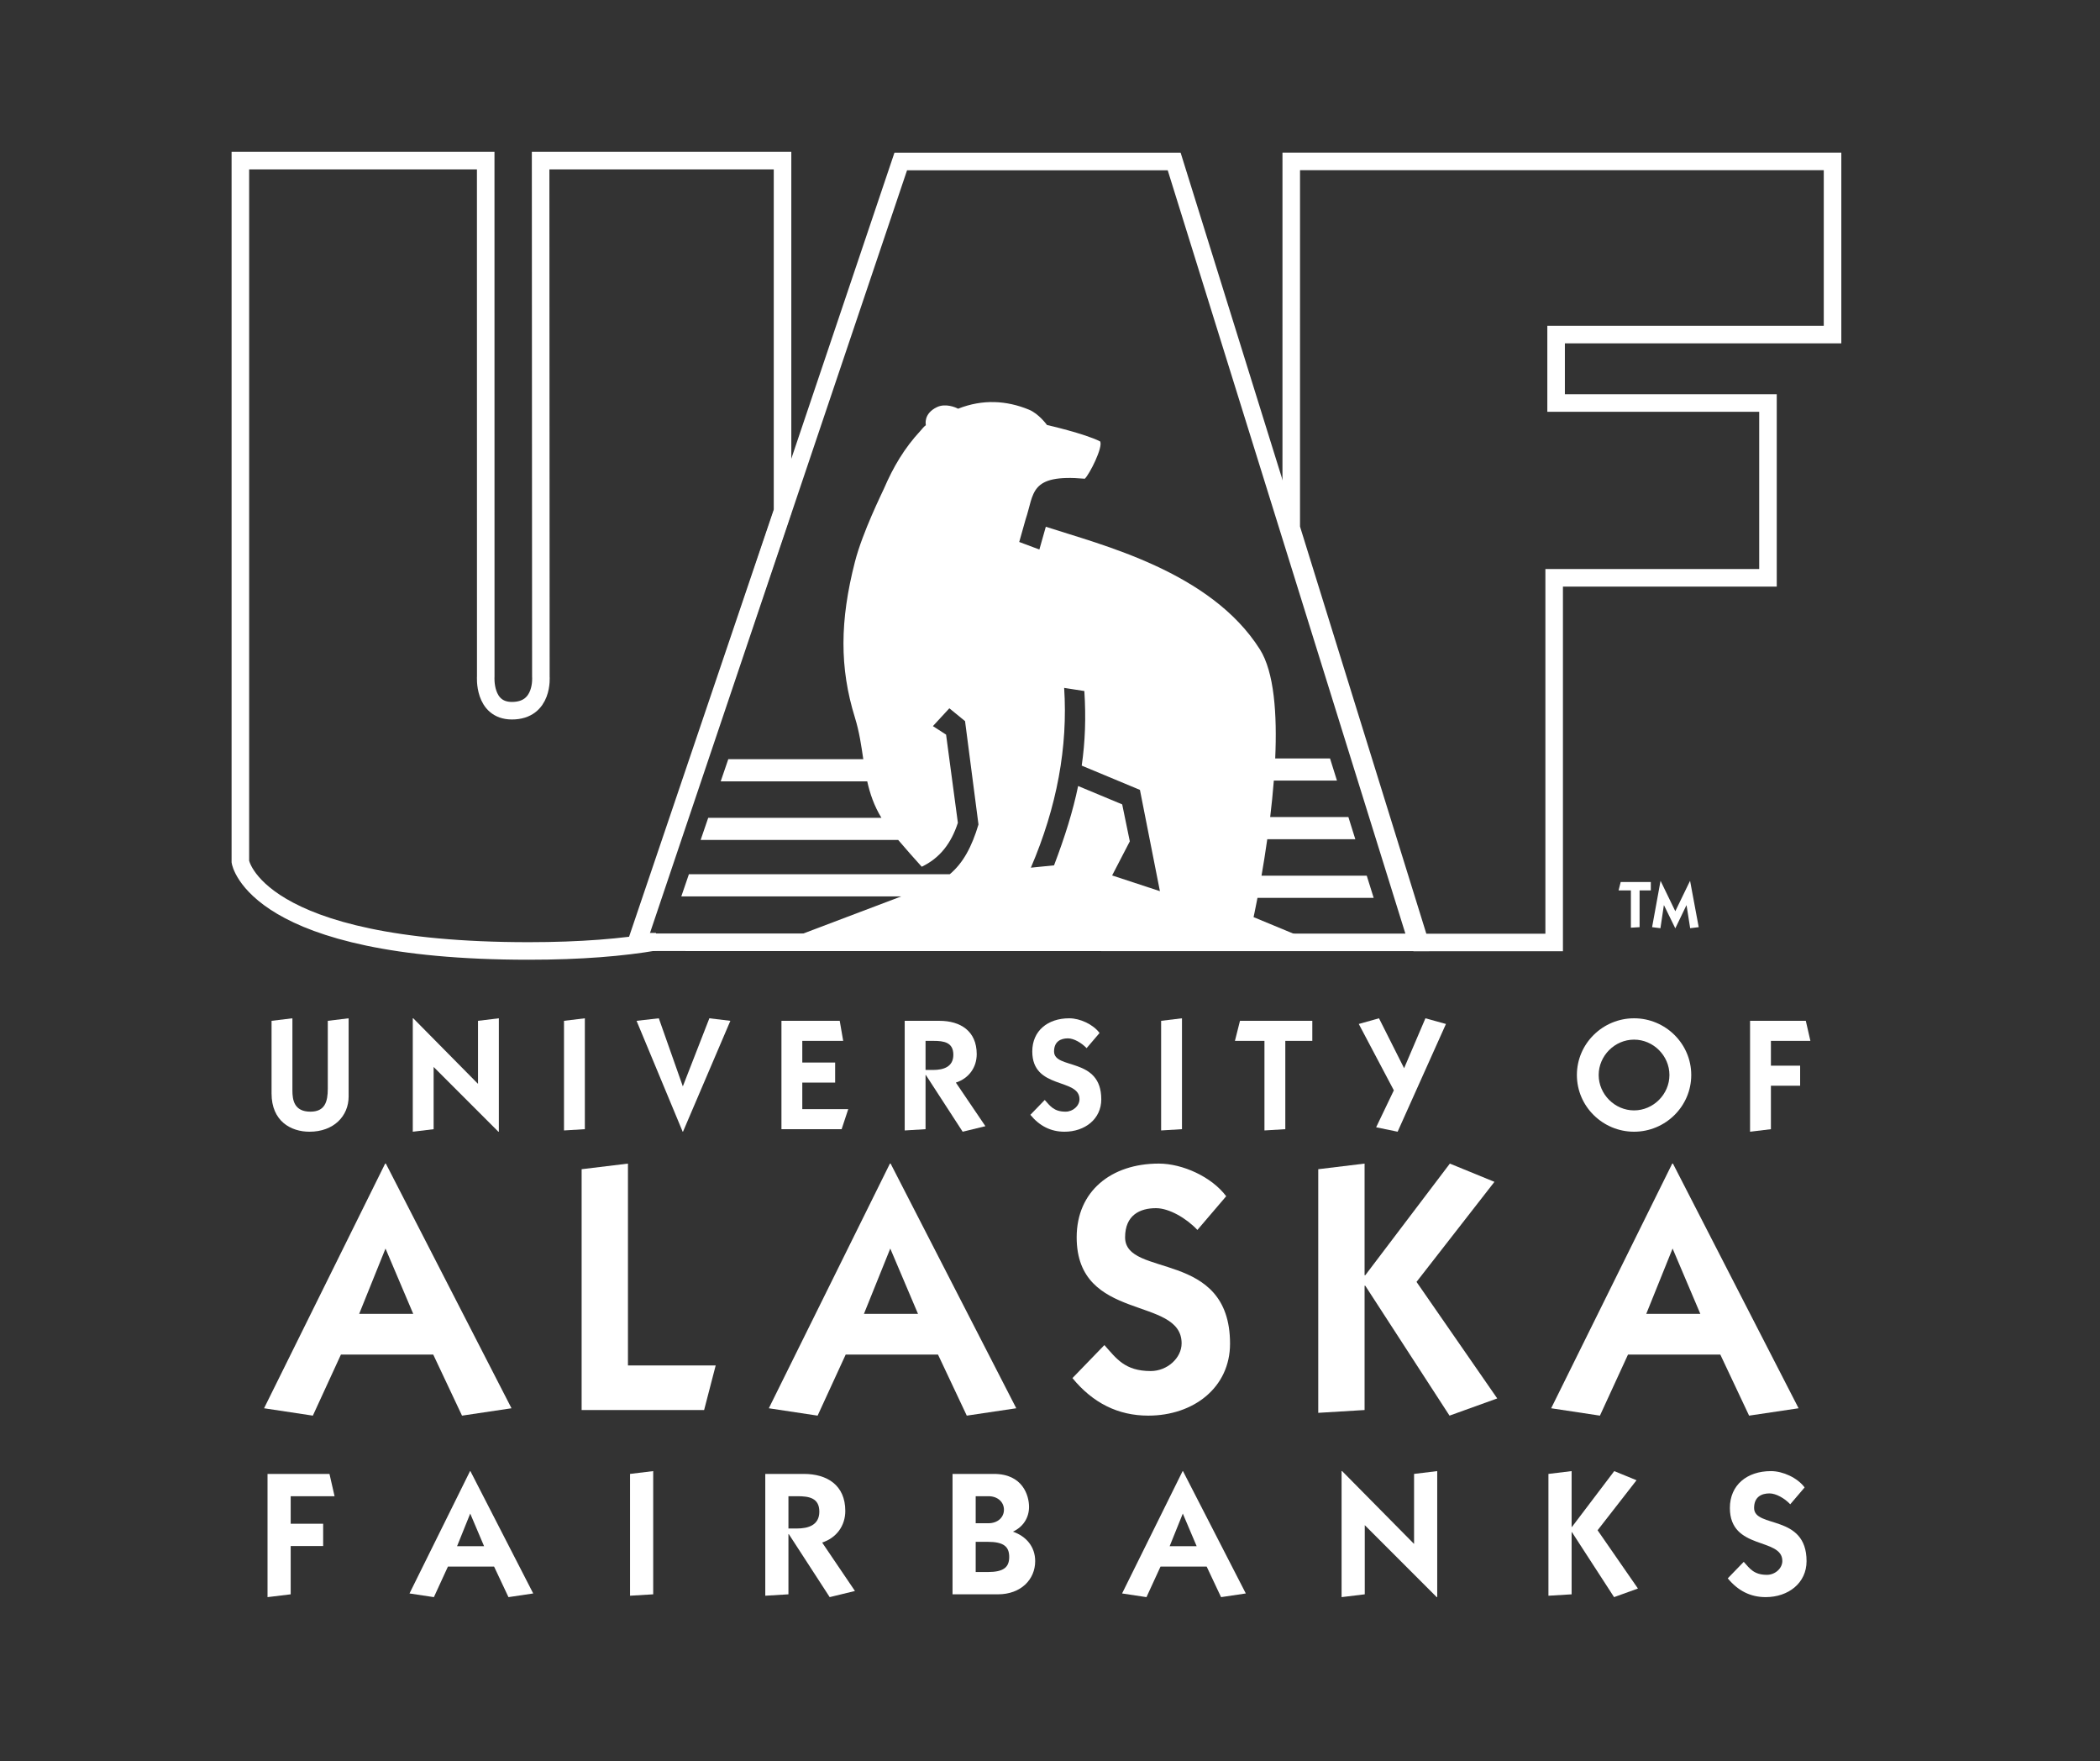 <?xml version="1.0" encoding="UTF-8" standalone="no"?>
<!-- Created with Inkscape (http://www.inkscape.org/) -->

<svg
   xmlns:dc="http://purl.org/dc/elements/1.1/"
   xmlns:cc="http://creativecommons.org/ns#"
   xmlns:rdf="http://www.w3.org/1999/02/22-rdf-syntax-ns#"
   xmlns:svg="http://www.w3.org/2000/svg"
   xmlns="http://www.w3.org/2000/svg"
   xmlns:sodipodi="http://sodipodi.sourceforge.net/DTD/sodipodi-0.dtd"
   xmlns:inkscape="http://www.inkscape.org/namespaces/inkscape"
   id="svg2"
   version="1.1"
   inkscape:version="0.91 r13725"
   xml:space="preserve"
   width="299.166"
   height="250.834"
   viewBox="0 0 299.166 250.834"
   sodipodi:docname="UAFLogo_A_nofill.svg"><rect x="0" y="0" width="299.166" height="250.834" fill="#333333" stroke="none"/><defs
     id="defs6"><clipPath
       clipPathUnits="userSpaceOnUse"
       id="clipPath16"><path
         d="m 0,200.667 239.333,0 L 239.333,0 0,0 0,200.667 Z"
         id="path18"
         inkscape:connector-curvature="0" /></clipPath></defs><sodipodi:namedview
     pagecolor="#ffffff"
     bordercolor="#666666"
     borderopacity="1"
     objecttolerance="10"
     gridtolerance="10"
     guidetolerance="10"
     inkscape:pageopacity="0"
     inkscape:pageshadow="2"
     inkscape:window-width="640"
     inkscape:window-height="480"
     id="namedview4"
     showgrid="false"
     inkscape:zoom="0.9408622"
     inkscape:cx="149.58313"
     inkscape:cy="125.41688"
     inkscape:window-x="0"
     inkscape:window-y="23"
     inkscape:window-maximized="0"
     inkscape:current-layer="g10" /><g
     id="g10"
     inkscape:groupmode="layer"
     inkscape:label="UAFLogo_A_nofill"
     transform="matrix(1.25,0,0,-1.25,0,250.834)"><g
       id="g12"><g
         id="g14"
         clip-path="url(#clipPath16)"><g
           id="g20"
           transform="translate(39.733,84.638)"><path
             d="m 0,0 0,-8.91 c 0,-2.232 -1.692,-4.014 -4.464,-4.014 -2.124,0 -4.32,1.206 -4.32,4.357 l 0,8.279 2.376,0.288 0,-8.226 c 0,-1.08 0.198,-2.413 2.052,-2.413 1.656,0 1.98,1.135 1.98,2.612 l 0,7.739 L 0,0 Z"
             style="fill:#ffffff;fill-opacity:1;fill-rule:nonzero;stroke:none"
             id="path22"
             inkscape:connector-curvature="0" /></g><g
           id="g24"
           transform="translate(47.044,71.714)"><path
             d="m 0,0 0,12.924 0.054,0 7.38,-7.47 0,7.182 L 9.81,12.924 9.81,0 9.756,0 2.376,7.38 2.376,0.288 0,0 Z"
             style="fill:#ffffff;fill-opacity:1;fill-rule:nonzero;stroke:none"
             id="path26"
             inkscape:connector-curvature="0" /></g><g
           id="g28"
           transform="translate(64.278,71.859)"><path
             d="m 0,0 0,12.491 2.376,0.288 0,-12.635 L 0,0 Z"
             style="fill:#ffffff;fill-opacity:1;fill-rule:nonzero;stroke:none"
             id="path30"
             inkscape:connector-curvature="0" /></g><g
           id="g32"
           transform="translate(77.821,76.88)"><path
             d="m 0,0 3.024,7.758 2.394,-0.288 -5.4,-12.636 -0.036,0 L -5.274,7.47 -2.737,7.758 0,0 Z"
             style="fill:#ffffff;fill-opacity:1;fill-rule:nonzero;stroke:none"
             id="path34"
             inkscape:connector-curvature="0" /></g><g
           id="g36"
           transform="translate(89.06,72.002)"><path
             d="m 0,0 0,12.348 6.642,0 0.396,-2.285 -4.662,0 0,-2.467 3.744,0 0,-2.286 -3.744,0 0,-3.024 5.238,0 L 6.858,0 0,0 Z"
             style="fill:#ffffff;fill-opacity:1;fill-rule:nonzero;stroke:none"
             id="path38"
             inkscape:connector-curvature="0" /></g><g
           id="g40"
           transform="translate(105.483,78.752)"><path
             d="m 0,0 0.864,0 c 1.17,0 2.304,0.342 2.304,1.729 0,1.421 -1.08,1.584 -2.25,1.584 L 0,3.313 0,0 Z m -2.376,5.598 3.96,0 c 2.376,0 4.248,-1.152 4.248,-3.798 0,-1.529 -0.918,-2.772 -2.376,-3.24 l 3.366,-4.968 -2.592,-0.63 -4.194,6.462 -0.036,0 0,-6.174 -2.376,-0.144 0,12.492 z"
             style="fill:#ffffff;fill-opacity:1;fill-rule:nonzero;stroke:none"
             id="path42"
             inkscape:connector-curvature="0" /></g><g
           id="g44"
           transform="translate(119.067,75.332)"><path
             d="m 0,0 c 0.612,-0.684 1.044,-1.333 2.376,-1.333 0.848,0 1.584,0.666 1.584,1.423 0,2.448 -5.381,1.062 -5.381,5.436 0,2.358 1.764,3.78 4.211,3.78 1.226,0 2.719,-0.684 3.456,-1.674 L 4.771,5.904 C 4.194,6.516 3.313,7.02 2.646,7.02 1.818,7.02 1.062,6.66 1.062,5.526 c 0,-2.106 5.382,-0.594 5.382,-5.454 0,-2.25 -1.872,-3.69 -4.194,-3.69 -1.548,0 -2.844,0.648 -3.888,1.926 L 0,0 Z"
             style="fill:#ffffff;fill-opacity:1;fill-rule:nonzero;stroke:none"
             id="path46"
             inkscape:connector-curvature="0" /></g><g
           id="g48"
           transform="translate(132.331,71.859)"><path
             d="m 0,0 0,12.491 2.377,0.288 0,-12.635 L 0,0 Z"
             style="fill:#ffffff;fill-opacity:1;fill-rule:nonzero;stroke:none"
             id="path50"
             inkscape:connector-curvature="0" /></g><g
           id="g52"
           transform="translate(141.318,84.35)"><path
             d="m 0,0 8.243,0 0,-2.285 -3.077,0 0,-10.063 -2.377,-0.143 0,10.206 -3.365,0 L 0,0 Z"
             style="fill:#ffffff;fill-opacity:1;fill-rule:nonzero;stroke:none"
             id="path54"
             inkscape:connector-curvature="0" /></g><g
           id="g56"
           transform="translate(154.857,83.991)"><path
             d="M 0,0 2.304,0.647 5.166,-5.04 7.596,0.647 9.935,0 4.428,-12.276 1.979,-11.772 3.996,-7.561 0,0 Z"
             style="fill:#ffffff;fill-opacity:1;fill-rule:nonzero;stroke:none"
             id="path58"
             inkscape:connector-curvature="0" /></g><g
           id="g60"
           transform="translate(186.231,74.144)"><path
             d="M 0,0 C 2.195,0 4.031,1.837 4.031,4.032 4.031,6.229 2.195,8.063 0,8.063 -2.196,8.063 -4.032,6.229 -4.032,4.032 -4.032,1.837 -2.196,0 0,0 m 0,10.494 c 3.563,0 6.517,-2.88 6.517,-6.462 C 6.517,0.45 3.563,-2.43 0,-2.43 c -3.564,0 -6.516,2.88 -6.516,6.462 0,3.582 2.952,6.462 6.516,6.462"
             style="fill:#ffffff;fill-opacity:1;fill-rule:nonzero;stroke:none"
             id="path62"
             inkscape:connector-curvature="0" /></g><g
           id="g64"
           transform="translate(199.451,84.35)"><path
             d="m 0,0 6.353,0 0.523,-2.285 -4.5,0 0,-2.826 3.33,0 0,-2.286 -3.33,0 0,-4.951 L 0,-12.636 0,0 Z"
             style="fill:#ffffff;fill-opacity:1;fill-rule:nonzero;stroke:none"
             id="path66"
             inkscape:connector-curvature="0" /></g><g
           id="g68"
           transform="translate(40.935,50.962)"><path
             d="M 0,0 6.16,0 3,7.44 0,0 Z m -10.84,-10.759 13.8,27.879 0.08,0 14.32,-27.879 -5.64,-0.84 -3.28,6.959 -10.52,0 -3.2,-6.959 -5.56,0.84 z"
             style="fill:#ffffff;fill-opacity:1;fill-rule:nonzero;stroke:none"
             id="path70"
             inkscape:connector-curvature="0" /></g><g
           id="g72"
           transform="translate(66.287,40.002)"><path
             d="m 0,0 0,27.44 5.279,0.64 0,-23 10,0 L 13.96,0 0,0 Z"
             style="fill:#ffffff;fill-opacity:1;fill-rule:nonzero;stroke:none"
             id="path74"
             inkscape:connector-curvature="0" /></g><g
           id="g76"
           transform="translate(98.462,50.962)"><path
             d="M 0,0 6.16,0 3,7.44 0,0 Z m -10.84,-10.759 13.8,27.879 0.08,0 14.32,-27.879 -5.64,-0.84 -3.28,6.959 -10.52,0 -3.2,-6.959 -5.56,0.84 z"
             style="fill:#ffffff;fill-opacity:1;fill-rule:nonzero;stroke:none"
             id="path78"
             inkscape:connector-curvature="0" /></g><g
           id="g80"
           transform="translate(125.866,47.403)"><path
             d="m 0,0 c 1.359,-1.521 2.319,-2.96 5.279,-2.96 1.88,0 3.521,1.48 3.521,3.159 0,5.44 -11.96,2.361 -11.96,12.08 0,5.241 3.92,8.401 9.359,8.401 2.721,0 6.04,-1.521 7.681,-3.72 L 10.6,13.119 C 9.319,14.479 7.359,15.6 5.88,15.6 c -1.841,0 -3.521,-0.8 -3.521,-3.321 0,-4.679 11.96,-1.319 11.96,-12.12 0,-5 -4.16,-8.198 -9.32,-8.198 -3.439,0 -6.319,1.438 -8.64,4.278 L 0,0 Z"
             style="fill:#ffffff;fill-opacity:1;fill-rule:nonzero;stroke:none"
             id="path82"
             inkscape:connector-curvature="0" /></g><g
           id="g84"
           transform="translate(165.238,68.082)"><path
             d="m 0,0 5.08,-2.08 -8.88,-11.4 9.199,-13.279 -5.439,-1.96 -9.6,14.799 -0.08,0 0,-14.16 -5.28,-0.32 0,27.76 5.28,0.64 0,-12.72 0.08,0 L 0,0 Z"
             style="fill:#ffffff;fill-opacity:1;fill-rule:nonzero;stroke:none"
             id="path86"
             inkscape:connector-curvature="0" /></g><g
           id="g88"
           transform="translate(187.622,50.962)"><path
             d="M 0,0 6.16,0 3,7.44 0,0 Z m -10.839,-10.759 13.798,27.879 0.081,0 14.32,-27.879 -5.641,-0.84 -3.28,6.959 -10.52,0 -3.2,-6.959 -5.558,0.84 z"
             style="fill:#ffffff;fill-opacity:1;fill-rule:nonzero;stroke:none"
             id="path90"
             inkscape:connector-curvature="0" /></g><g
           id="g92"
           transform="translate(30.49,32.722)"><path
             d="m 0,0 7.06,0 0.58,-2.54 -5,0 0,-3.139 3.7,0 0,-2.54 -3.7,0 0,-5.5 L 0,-14.04 0,0 Z"
             style="fill:#ffffff;fill-opacity:1;fill-rule:nonzero;stroke:none"
             id="path94"
             inkscape:connector-curvature="0" /></g><g
           id="g96"
           transform="translate(52.09,24.484)"><path
             d="M 0,0 3.08,0 1.5,3.72 0,0 Z m -5.42,-5.382 6.9,13.94 0.04,0 7.16,-13.94 -2.82,-0.42 -1.64,3.482 -5.26,0 -1.6,-3.482 -2.78,0.42 z"
             style="fill:#ffffff;fill-opacity:1;fill-rule:nonzero;stroke:none"
             id="path98"
             inkscape:connector-curvature="0" /></g><g
           id="g100"
           transform="translate(71.804,18.843)"><path
             d="M 0,0 0,13.879 2.64,14.2 2.64,0.16 0,0 Z"
             style="fill:#ffffff;fill-opacity:1;fill-rule:nonzero;stroke:none"
             id="path102"
             inkscape:connector-curvature="0" /></g><g
           id="g104"
           transform="translate(89.857,26.503)"><path
             d="m 0,0 0.96,0 c 1.301,0 2.56,0.38 2.56,1.92 0,1.58 -1.2,1.759 -2.5,1.759 L 0,3.679 0,0 Z m -2.64,6.219 4.401,0 C 4.4,6.219 6.48,4.941 6.48,2 6.48,0.3 5.46,-1.08 3.84,-1.599 L 7.58,-7.12 4.701,-7.82 0.04,-0.639 0,-0.639 0,-7.5 l -2.64,-0.16 0,13.879 z"
             style="fill:#ffffff;fill-opacity:1;fill-rule:nonzero;stroke:none"
             id="path106"
             inkscape:connector-curvature="0" /></g><g
           id="g108"
           transform="translate(111.198,21.543)"><path
             d="m 0,0 1.38,0 c 1.8,0 2.44,0.541 2.44,1.72 0,1.181 -0.64,1.721 -2.44,1.721 L 0,3.441 0,0 Z m 0,5.56 1.46,0 c 1.04,0 1.76,0.66 1.76,1.54 0,0.88 -0.72,1.539 -1.76,1.539 L 0,8.639 0,5.56 Z m -2.64,5.619 4.72,0 c 3.28,0 4,-2.46 4,-3.759 C 6.08,6.161 5.38,5.121 4.24,4.6 5.74,4.081 6.78,2.901 6.78,1.241 6.78,-0.839 5.16,-2.54 2.54,-2.54 l -5.18,0 0,13.719 z"
             style="fill:#ffffff;fill-opacity:1;fill-rule:nonzero;stroke:none"
             id="path110"
             inkscape:connector-curvature="0" /></g><g
           id="g112"
           transform="translate(133.302,24.484)"><path
             d="M 0,0 3.08,0 1.5,3.72 0,0 Z m -5.42,-5.382 6.899,13.94 0.041,0 7.16,-13.94 -2.82,-0.42 -1.64,3.482 -5.26,0 -1.6,-3.482 -2.78,0.42 z"
             style="fill:#ffffff;fill-opacity:1;fill-rule:nonzero;stroke:none"
             id="path114"
             inkscape:connector-curvature="0" /></g><g
           id="g116"
           transform="translate(152.898,18.683)"><path
             d="m 0,0 0,14.36 0.061,0 8.199,-8.298 0,7.978 2.639,0.32 0,-14.36 -0.059,0 -8.199,8.2 0,-7.88 L 0,0 Z"
             style="fill:#ffffff;fill-opacity:1;fill-rule:nonzero;stroke:none"
             id="path118"
             inkscape:connector-curvature="0" /></g><g
           id="g120"
           transform="translate(183.972,33.042)"><path
             d="m 0,0 2.54,-1.04 -4.438,-5.7 4.598,-6.638 -2.719,-0.982 -4.8,7.402 -0.039,0 0,-7.082 -2.642,-0.16 0,13.88 2.642,0.32 0,-6.36 0.039,0 L 0,0 Z"
             style="fill:#ffffff;fill-opacity:1;fill-rule:nonzero;stroke:none"
             id="path122"
             inkscape:connector-curvature="0" /></g><g
           id="g124"
           transform="translate(198.731,22.704)"><path
             d="m 0,0 c 0.68,-0.76 1.159,-1.481 2.64,-1.481 0.94,0 1.758,0.74 1.758,1.58 0,2.72 -5.978,1.181 -5.978,6.04 0,2.619 1.96,4.199 4.68,4.199 1.36,0 3.019,-0.758 3.838,-1.86 L 5.3,6.559 C 4.659,7.24 3.68,7.798 2.938,7.798 2.019,7.798 1.18,7.398 1.18,6.139 c 0,-2.34 5.979,-0.66 5.979,-6.059 0,-2.5 -2.079,-4.101 -4.659,-4.101 -1.722,0 -3.16,0.721 -4.32,2.141 L 0,0 Z"
             style="fill:#ffffff;fill-opacity:1;fill-rule:nonzero;stroke:none"
             id="path126"
             inkscape:connector-curvature="0" /></g><g
           id="g128"
           transform="translate(177.125,93.276)"><path
             d="m 0,0 -15.306,0 -14.659,47.243 0.002,41.757 61.69,0 0,-19.731 -31.506,0 0,-7.8 24.147,0 0,-19.917 L 0,41.552 0,0 Z"
             style="fill:none;stroke:#ffffff;stroke-width:2;stroke-linecap:butt;stroke-linejoin:miter;stroke-miterlimit:3.864;stroke-dasharray:none;stroke-opacity:1"
             id="path130"
             inkscape:connector-curvature="0" /></g><g
           id="g132"
           transform="translate(55.355,182.366)"><path
             d="m 0,0 0.005,-58.768 c 0,0 -0.298,-3.908 2.977,-3.912 3.644,-0.004 3.305,3.891 3.305,3.891 L 6.258,0 l 27.571,0 0,-39.937 L 17.204,-89 l 2.199,0 c -3.773,-0.65 -8.527,-1.055 -14.514,-1.055 -31.228,0 -32.85,10.168 -32.85,10.168 L -27.961,0 0,0 Z"
             style="fill:none;stroke:#ffffff;stroke-width:2;stroke-linecap:butt;stroke-linejoin:miter;stroke-miterlimit:3.864;stroke-dasharray:none;stroke-opacity:1"
             id="path134"
             inkscape:connector-curvature="0" /></g><g
           id="g136"
           transform="translate(72.665,93.301)"><path
             d="m 0,0 88.861,-0.012 -27.708,88.978 -31.161,0 L 0,0 Z"
             style="fill:none;stroke:#ffffff;stroke-width:2;stroke-linecap:butt;stroke-linejoin:miter;stroke-miterlimit:3.864;stroke-dasharray:none;stroke-opacity:1"
             id="path138"
             inkscape:connector-curvature="0" /></g><g
           id="g140"
           transform="translate(126.747,100.915)"><path
             d="M 0,0 2.015,3.885 1.148,8.096 -3.875,10.19 C -4.467,7.315 -5.385,4.401 -6.62,1.151 L -9.261,0.885 c 2.975,6.938 4.229,13.763 3.794,20.485 l 2.301,-0.357 c 0.195,-3.037 0.095,-5.786 -0.301,-8.499 L 3.169,9.749 5.447,-1.792 0,0 Z m 16.565,-2.552 13.243,0 -0.789,2.524 -11.993,0 c 0.213,1.228 0.441,2.638 0.656,4.157 l 10.034,0 -0.791,2.526 -8.911,0 c 0.163,1.349 0.304,2.748 0.415,4.154 l 7.194,0 -0.789,2.524 -6.248,0 c 0.227,5.039 -0.109,9.84 -1.747,12.43 -5.625,8.892 -18.089,11.909 -24.396,13.968 l -0.734,-2.593 -2.296,0.859 0.729,2.584 c 1,2.937 0.375,5.186 6.746,4.623 0.545,0.527 2.086,3.571 1.75,4.248 -1.765,0.9 -6.062,1.874 -6.062,1.874 0,0 -0.912,1.278 -2.061,1.75 -2.532,1.039 -5.242,1.221 -8.073,0.104 -0.287,0.165 -1.439,0.648 -2.411,0.18 -1.566,-0.755 -1.264,-2 -1.26,-2.051 -0.307,-0.247 -0.367,-0.376 -0.622,-0.651 -1.831,-1.974 -3.086,-4.106 -4.145,-6.562 -0.195,-0.456 -2.443,-4.962 -3.316,-8.359 -1.721,-6.707 -1.765,-12.06 0,-17.754 0.506,-1.63 0.723,-3.198 0.953,-4.736 l -15.387,0 -0.864,-2.524 16.699,0 c 0.31,-1.389 0.771,-2.767 1.618,-4.158 l -19.741,0 -0.864,-2.523 22.518,0 c 0.847,-1 1.847,-2.126 2.68,-3.049 2.054,0.978 3.363,2.662 4.119,5.007 l -1.344,10.047 -1.502,0.969 1.874,2.03 1.79,-1.462 1.53,-11.779 c -0.758,-2.534 -1.739,-4.38 -3.275,-5.669 l -29.728,0 -0.864,-2.524 25.068,0 -13.465,-5.099 60.219,0 -6.603,2.737 c 0,0 0.182,0.82 0.446,2.198"
             style="fill:#ffffff;fill-opacity:1;fill-rule:evenodd;stroke:none"
             id="path142"
             inkscape:connector-curvature="0" /></g><g
           id="g144"
           transform="translate(184.467,99.212)"><path
             d="m 0,0 1.403,0 0,-4.251 0.991,0.061 0,4.19 1.28,0 0,0.952 -3.434,0 L 0,0 Z"
             style="fill:#ffffff;fill-opacity:1;fill-rule:nonzero;stroke:none"
             id="path146"
             inkscape:connector-curvature="0" /></g><g
           id="g148"
           transform="translate(189.237,94.903)"><path
             d="m 0,0 0.389,2.615 0.016,0 L 1.687,0 l 0.015,0 1.26,2.615 0.014,0 L 3.388,0 4.362,0.119 3.381,5.382 3.366,5.382 1.694,1.934 0.022,5.382 0.009,5.382 -0.951,0.119 0,0 Z"
             style="fill:#ffffff;fill-opacity:1;fill-rule:nonzero;stroke:none"
             id="path150"
             inkscape:connector-curvature="0" /></g></g></g></g></svg>